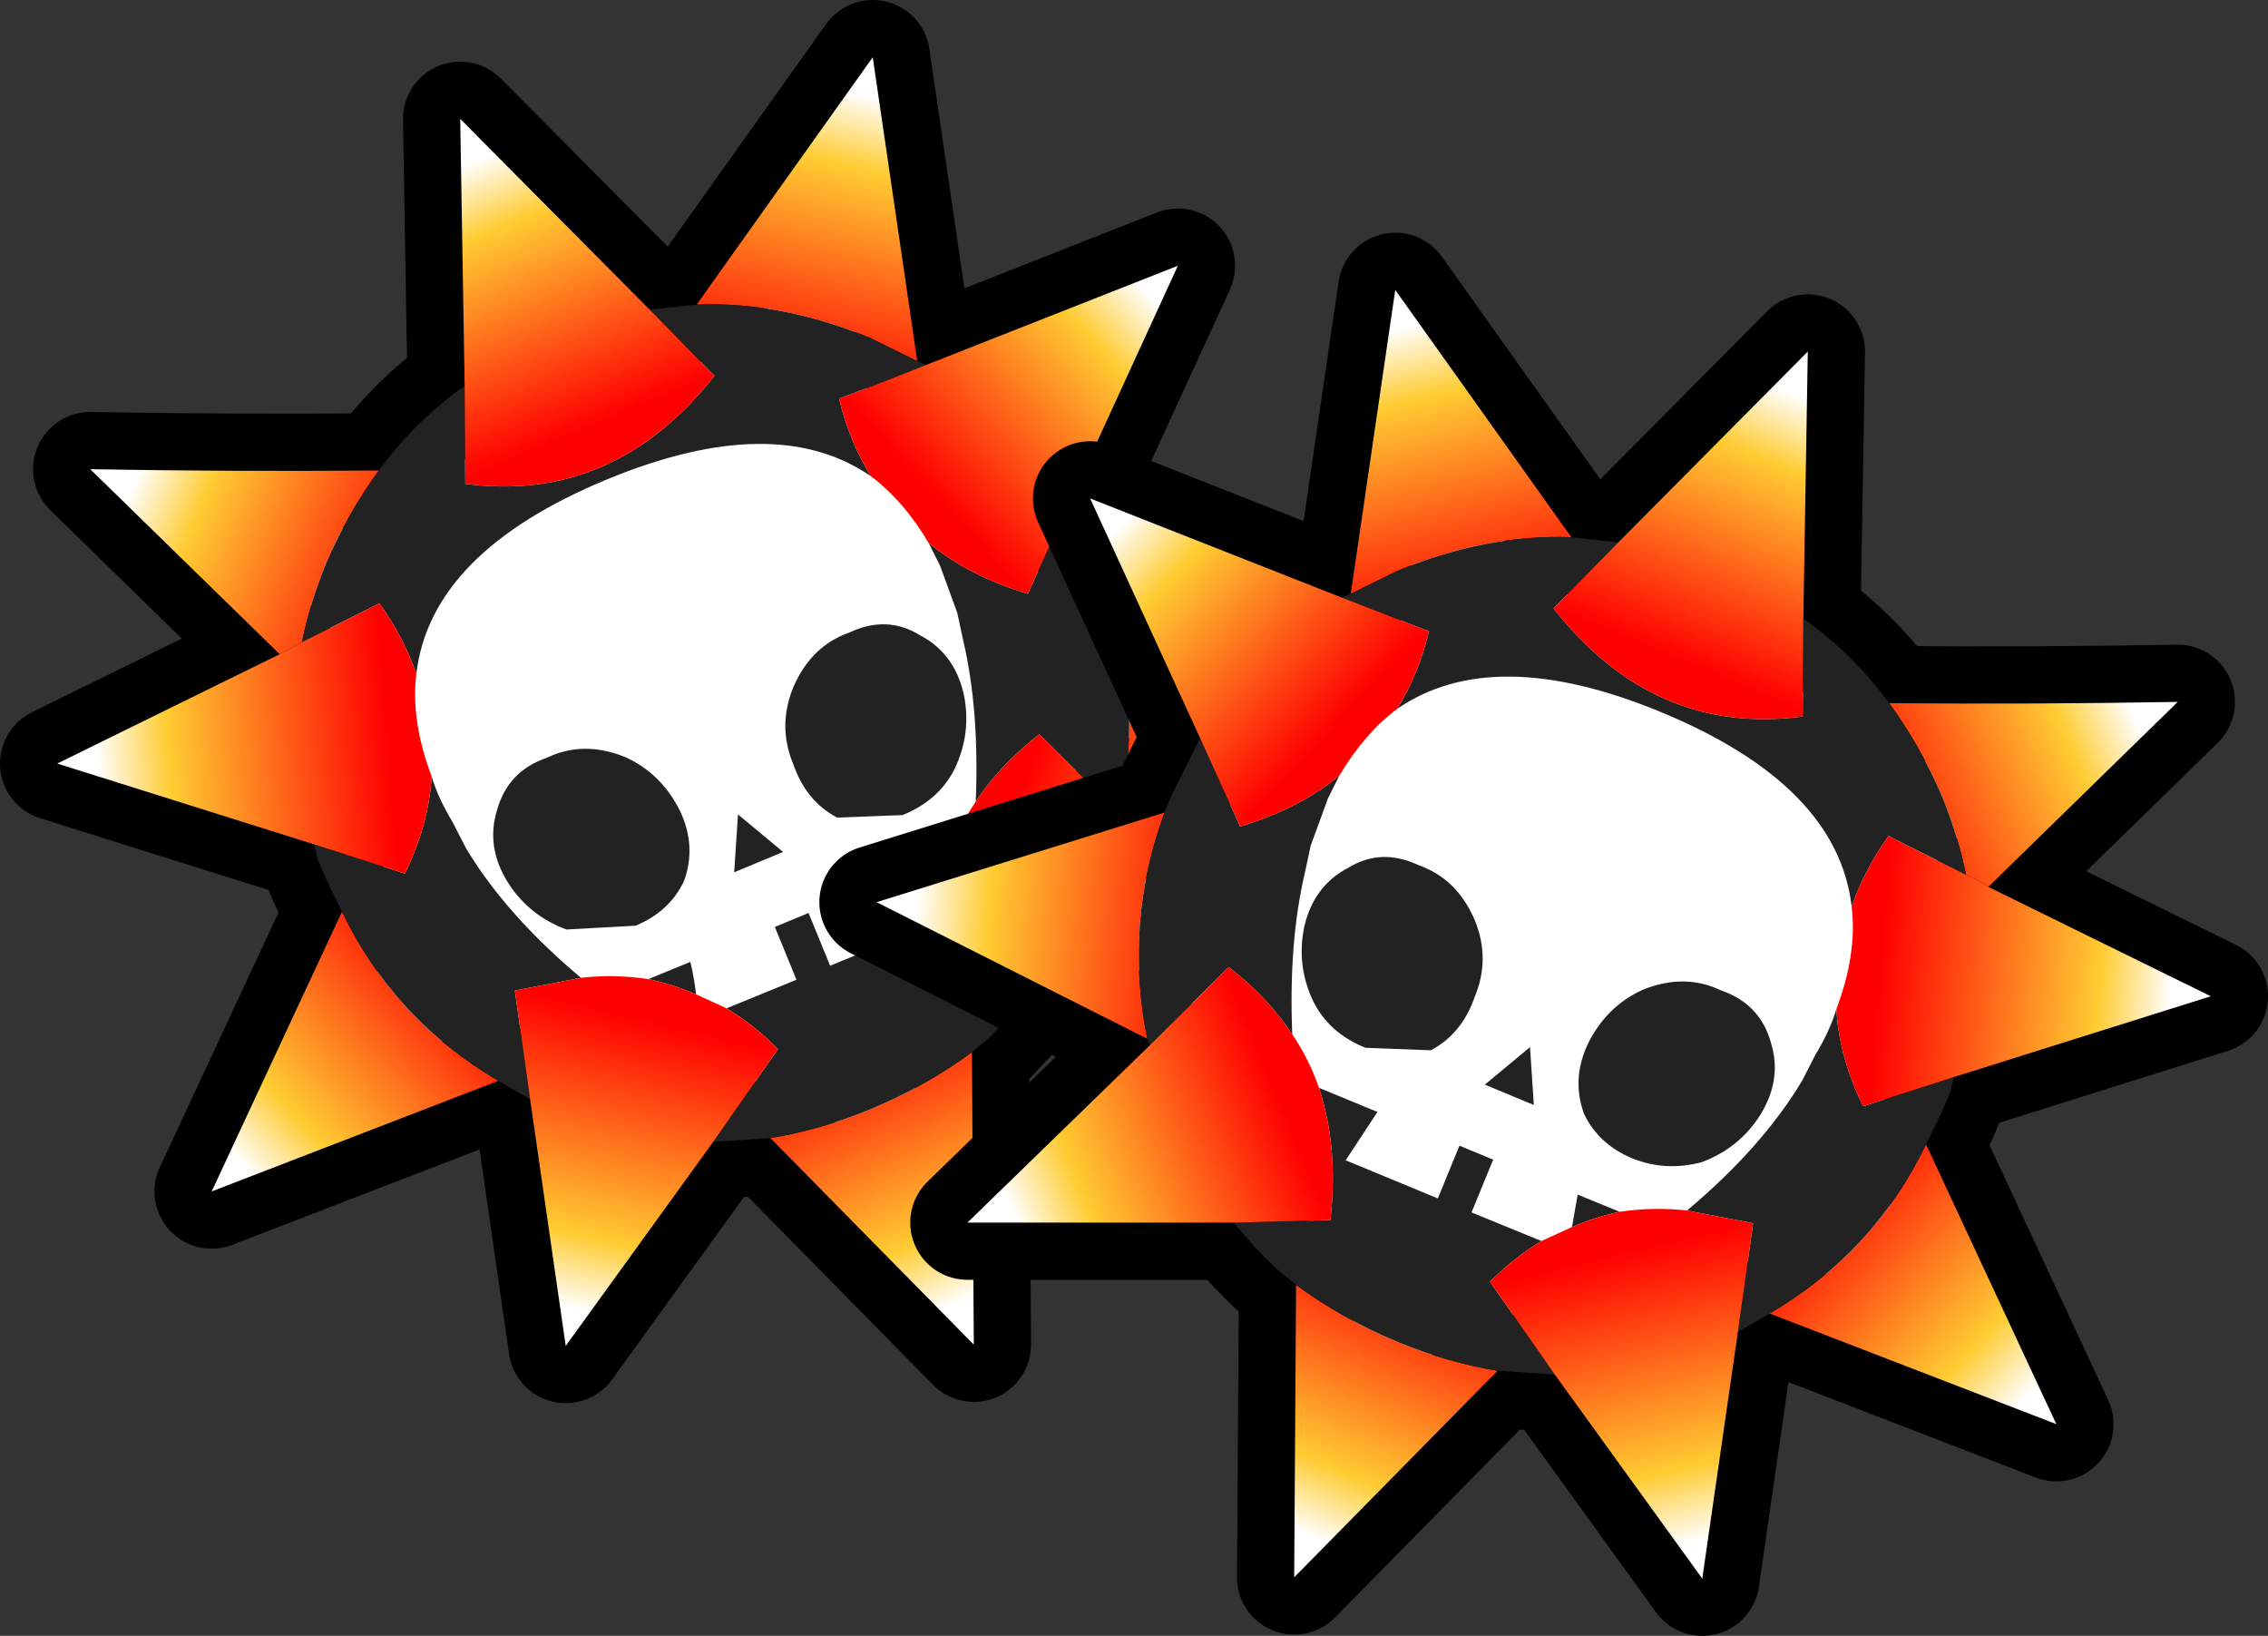 <?xml version="1.0" encoding="UTF-8" standalone="no"?>
<svg xmlns:xlink="http://www.w3.org/1999/xlink" height="128.65px" width="178.4px" xmlns="http://www.w3.org/2000/svg">
  <rect width="100%" height="100%" fill="#333333" stroke="none"/>
  <g transform="matrix(1.0, 0.0, 0.0, 1.0, 207.6, 162.5)">
    <path d="M-152.8 -138.55 L-138.95 -158.0 -135.45 -134.1 -134.75 -133.8 -114.95 -141.6 -123.6 -122.75 Q-122.3 -120.55 -121.35 -118.25 L-120.8 -116.9 -98.15 -109.85 Q-108.7 -104.5 -119.45 -99.1 L-119.65 -98.6 -105.3 -84.65 -126.25 -84.65 -129.75 -80.9 -131.15 -79.75 -131.0 -56.75 -147.0 -73.0 -151.5 -72.7 -163.1 -56.65 -165.9 -76.05 -168.4 -77.5 -190.95 -68.8 -180.7 -90.8 -181.9 -93.25 -182.6 -94.9 -182.9 -96.1 -203.1 -102.45 -185.6 -111.05 -200.5 -125.6 Q-189.2 -125.4 -177.8 -125.5 -174.95 -129.4 -171.05 -132.15 L-171.4 -153.15 -156.5 -138.15 -152.8 -138.55" fill="#ffffff" fill-rule="evenodd" stroke="none"/>
    <path d="M-152.8 -138.55 L-138.95 -158.0 -135.45 -134.1 -134.75 -133.8 -114.95 -141.6 -123.6 -122.75 Q-122.3 -120.55 -121.35 -118.25 L-120.8 -116.9 -98.15 -109.85 Q-108.7 -104.5 -119.45 -99.1 L-119.65 -98.6 -105.3 -84.65 -126.25 -84.65 -129.75 -80.9 -131.15 -79.75 -131.0 -56.75 -147.0 -73.0 -151.5 -72.7 -163.1 -56.65 -165.9 -76.05 -168.4 -77.5 -190.95 -68.8 -180.7 -90.8 -181.9 -93.25 -182.6 -94.9 -182.9 -96.1 -203.1 -102.45 -185.6 -111.05 -200.5 -125.6 Q-189.2 -125.4 -177.8 -125.5 -174.95 -129.4 -171.05 -132.15 L-171.4 -153.15 -156.5 -138.15 -152.8 -138.55 Z" fill="none" stroke="#000000" stroke-linecap="round" stroke-linejoin="round" stroke-width="9.0"/>
    <path d="M-174.85 -109.5 Q-173.75 -119.05 -159.85 -124.8 -146.65 -130.25 -139.1 -125.05 -136.55 -123.15 -134.55 -119.8 L-133.65 -118.0 -132.3 -114.3 -131.85 -112.2 Q-130.55 -106.7 -130.85 -99.45 -132.15 -97.55 -132.95 -95.25 L-137.55 -93.35 -135.05 -89.55 -142.3 -86.55 -144.0 -90.7 -146.65 -89.6 -144.95 -85.45 -150.45 -83.2 -152.85 -84.3 Q-153.0 -85.65 -153.3 -86.85 L-156.6 -85.5 Q-159.3 -85.9 -161.9 -85.6 -167.8 -90.55 -170.95 -95.8 L-172.0 -97.85 Q-173.15 -99.75 -173.65 -101.45 -175.3 -105.8 -174.85 -109.5 M-135.25 -112.55 Q-137.85 -114.15 -140.8 -112.75 -143.8 -111.7 -145.2 -108.45 -146.45 -105.4 -145.2 -102.4 -144.2 -99.5 -141.75 -98.2 L-136.6 -98.4 Q-133.75 -99.55 -132.5 -102.05 -131.15 -104.9 -131.8 -107.95 -132.55 -111.15 -135.25 -112.55 M-149.55 -98.45 L-149.85 -93.9 -146.0 -95.5 -149.55 -98.45 M-158.4 -102.95 Q-161.7 -104.3 -164.6 -102.9 -167.65 -101.85 -168.5 -98.8 -169.4 -95.9 -167.65 -93.1 -166.0 -90.5 -163.05 -89.4 L-157.6 -89.7 Q-154.95 -90.8 -153.8 -93.2 -152.8 -95.95 -154.1 -98.7 -155.55 -101.65 -158.4 -102.95" fill="#ffffff" fill-rule="evenodd" stroke="none"/>
    <path d="M-135.45 -134.1 L-139.1 -135.9 Q-146.1 -138.8 -152.8 -138.55 L-138.95 -158.0 -135.45 -134.1" fill="url(#gradient0)" fill-rule="evenodd" stroke="none"/>
    <path d="M-131.15 -79.75 L-131.0 -56.75 -147.0 -73.0 Q-143.0 -73.65 -139.05 -75.3 -134.75 -77.1 -131.15 -79.75" fill="url(#gradient1)" fill-rule="evenodd" stroke="none"/>
    <path d="M-120.8 -116.9 L-98.15 -109.85 Q-108.7 -104.5 -119.45 -99.1 -117.6 -108.2 -120.8 -116.9" fill="url(#gradient2)" fill-rule="evenodd" stroke="none"/>
    <path d="M-177.8 -125.5 Q-180.25 -122.15 -181.95 -118.2 -183.2 -115.15 -183.85 -112.0 L-185.6 -111.05 -200.5 -125.6 Q-189.2 -125.4 -177.8 -125.5" fill="url(#gradient3)" fill-rule="evenodd" stroke="none"/>
    <path d="M-168.4 -77.5 L-190.95 -68.8 -180.7 -90.8 Q-176.6 -82.3 -168.4 -77.5" fill="url(#gradient4)" fill-rule="evenodd" stroke="none"/>
    <path d="M-171.05 -132.15 L-171.0 -124.45 Q-159.3 -122.9 -151.4 -132.95 L-156.5 -138.15 -152.8 -138.55 Q-146.1 -138.8 -139.1 -135.9 L-135.45 -134.1 -134.75 -133.8 Q-138.25 -132.4 -141.6 -131.15 -140.8 -127.8 -139.1 -125.05 -146.65 -130.25 -159.85 -124.8 -173.75 -119.05 -174.85 -109.5 -175.85 -112.4 -177.75 -115.05 L-183.85 -112.0 Q-183.2 -115.15 -181.95 -118.2 -180.25 -122.15 -177.8 -125.5 -174.95 -129.4 -171.05 -132.15 M-135.25 -112.55 Q-132.55 -111.15 -131.8 -107.95 -131.15 -104.9 -132.5 -102.05 -133.75 -99.55 -136.6 -98.4 L-141.75 -98.2 Q-144.2 -99.5 -145.2 -102.4 -146.45 -105.4 -145.2 -108.45 -143.8 -111.7 -140.8 -112.75 -137.85 -114.15 -135.25 -112.55 M-134.55 -119.8 Q-131.4 -117.2 -126.75 -115.8 L-123.6 -122.75 Q-122.3 -120.55 -121.35 -118.25 L-120.8 -116.9 Q-117.6 -108.2 -119.45 -99.1 L-119.65 -98.6 -125.85 -104.75 Q-128.95 -102.35 -130.85 -99.45 -130.55 -106.7 -131.85 -112.2 L-132.3 -114.3 -133.65 -118.0 -134.55 -119.8 M-126.25 -84.65 L-129.75 -80.9 -131.15 -79.75 Q-134.75 -77.1 -139.05 -75.3 -143.0 -73.65 -147.0 -73.0 L-151.5 -72.7 -146.4 -80.0 Q-148.35 -81.95 -150.45 -83.2 L-144.95 -85.45 -146.65 -89.6 -144.0 -90.7 -142.3 -86.55 -135.05 -89.55 -137.55 -93.35 -132.95 -95.25 Q-134.5 -90.55 -133.85 -84.85 L-126.25 -84.65 M-165.9 -76.05 L-168.4 -77.5 Q-176.6 -82.3 -180.7 -90.8 L-181.9 -93.25 -182.6 -94.9 -182.9 -96.1 -175.75 -93.8 Q-173.85 -97.7 -173.65 -101.45 -173.15 -99.75 -172.0 -97.85 L-170.95 -95.8 Q-167.8 -90.55 -161.9 -85.6 L-167.1 -84.6 -165.9 -76.05 M-156.6 -85.5 L-153.3 -86.85 Q-153.0 -85.65 -152.85 -84.3 -154.7 -85.1 -156.6 -85.5 M-158.4 -102.95 Q-155.55 -101.65 -154.1 -98.7 -152.8 -95.95 -153.8 -93.2 -154.95 -90.8 -157.6 -89.7 L-163.05 -89.4 Q-166.0 -90.5 -167.65 -93.1 -169.4 -95.9 -168.5 -98.8 -167.65 -101.85 -164.6 -102.9 -161.7 -104.3 -158.4 -102.95 M-149.55 -98.45 L-146.0 -95.5 -149.85 -93.9 -149.55 -98.45" fill="#232222" fill-rule="evenodd" stroke="none"/>
    <path d="M-156.5 -138.15 L-151.4 -132.95 Q-159.3 -122.9 -171.0 -124.45 L-171.05 -132.15 -171.4 -153.15 -156.5 -138.15" fill="url(#gradient5)" fill-rule="evenodd" stroke="none"/>
    <path d="M-119.65 -98.6 L-105.3 -84.65 -126.25 -84.65 -133.85 -84.85 Q-134.5 -90.55 -132.95 -95.25 -132.15 -97.55 -130.85 -99.45 -128.95 -102.35 -125.85 -104.75 L-119.65 -98.6" fill="url(#gradient6)" fill-rule="evenodd" stroke="none"/>
    <path d="M-139.1 -125.05 Q-140.8 -127.8 -141.6 -131.15 -138.25 -132.4 -134.75 -133.8 L-114.95 -141.6 -123.6 -122.75 -126.75 -115.8 Q-131.4 -117.2 -134.55 -119.8 -136.55 -123.15 -139.1 -125.05" fill="url(#gradient7)" fill-rule="evenodd" stroke="none"/>
    <path d="M-183.85 -112.0 L-177.75 -115.05 Q-175.85 -112.4 -174.85 -109.5 -175.3 -105.8 -173.65 -101.45 -173.85 -97.7 -175.75 -93.8 L-182.9 -96.1 -203.1 -102.45 -185.6 -111.05 -183.85 -112.0" fill="url(#gradient8)" fill-rule="evenodd" stroke="none"/>
    <path d="M-151.5 -72.7 L-163.1 -56.65 -165.9 -76.05 -167.1 -84.6 -161.9 -85.6 Q-159.3 -85.9 -156.6 -85.5 -154.7 -85.1 -152.85 -84.3 L-150.45 -83.2 Q-148.35 -81.95 -146.4 -80.0 L-151.5 -72.7" fill="url(#gradient9)" fill-rule="evenodd" stroke="none"/>
    <path d="M-84.0 -120.25 L-97.85 -139.7 -101.35 -115.8 -102.05 -115.5 -121.85 -123.3 -113.2 -104.45 -115.45 -99.95 -116.0 -98.6 -138.65 -91.55 -117.35 -80.8 -117.15 -80.3 -131.5 -66.35 -110.55 -66.35 Q-108.9 -64.3 -107.05 -62.6 L-105.65 -61.45 -105.8 -38.45 -89.8 -54.7 -85.3 -54.4 -73.7 -38.35 -70.9 -57.75 -68.4 -59.2 -45.85 -50.5 -56.1 -72.5 -54.9 -74.95 -54.2 -76.6 -53.9 -77.8 -33.7 -84.15 -51.2 -92.75 -36.3 -107.3 Q-47.6 -107.1 -59.0 -107.2 -61.85 -111.1 -65.75 -113.85 L-65.4 -134.85 -80.3 -119.85 -84.0 -120.25" fill="#ffffff" fill-rule="evenodd" stroke="none"/>
    <path d="M-84.0 -120.25 L-97.85 -139.7 -101.35 -115.8 -102.05 -115.5 -121.85 -123.3 -113.2 -104.45 -115.45 -99.95 -116.0 -98.6 -138.65 -91.55 -117.35 -80.8 -117.15 -80.3 -131.5 -66.35 -110.55 -66.35 Q-108.9 -64.3 -107.05 -62.6 L-105.65 -61.45 -105.8 -38.45 -89.8 -54.7 -85.3 -54.4 -73.7 -38.35 -70.9 -57.75 -68.4 -59.2 -45.85 -50.5 -56.1 -72.5 -54.9 -74.95 -54.2 -76.6 -53.9 -77.8 -33.7 -84.15 -51.2 -92.75 -36.3 -107.3 Q-47.6 -107.1 -59.0 -107.2 -61.85 -111.1 -65.75 -113.85 L-65.4 -134.85 -80.3 -119.85 -84.0 -120.25 Z" fill="none" stroke="#000000" stroke-linecap="round" stroke-linejoin="round" stroke-width="9.0"/>
    <path d="M-61.95 -91.2 Q-63.05 -100.75 -76.95 -106.5 -90.15 -111.95 -97.7 -106.75 -100.25 -104.85 -102.25 -101.5 L-103.15 -99.7 -104.5 -96.0 -104.95 -93.9 Q-106.25 -88.4 -105.95 -81.15 -104.65 -79.25 -103.85 -76.95 L-99.25 -75.05 -101.75 -71.25 -94.5 -68.25 -92.8 -72.4 -90.15 -71.3 -91.85 -67.15 -86.35 -64.9 -83.95 -66.0 -83.5 -68.55 -80.2 -67.2 Q-77.5 -67.6 -74.9 -67.3 -69.0 -72.25 -65.85 -77.5 L-64.8 -79.55 Q-63.65 -81.45 -63.15 -83.15 -61.5 -87.5 -61.95 -91.2 M-96.0 -94.45 Q-93.0 -93.4 -91.6 -90.15 -90.35 -87.1 -91.6 -84.1 -92.6 -81.2 -95.05 -79.9 L-100.2 -80.1 Q-103.05 -81.25 -104.3 -83.75 -105.65 -86.6 -105.0 -89.65 -104.25 -92.85 -101.55 -94.25 -98.95 -95.85 -96.0 -94.45 M-87.25 -80.15 L-86.95 -75.6 -90.8 -77.2 -87.25 -80.15 M-78.4 -84.65 Q-75.1 -86.0 -72.2 -84.6 -69.15 -83.55 -68.3 -80.5 -67.4 -77.6 -69.15 -74.8 -70.8 -72.2 -73.75 -71.1 -76.6 -70.35 -79.2 -71.4 -81.85 -72.5 -83.0 -74.9 -84.0 -77.65 -82.7 -80.4 -81.25 -83.35 -78.4 -84.65" fill="#ffffff" fill-rule="evenodd" stroke="none"/>
    <path d="M-101.35 -115.8 L-97.7 -117.6 Q-90.7 -120.5 -84.0 -120.25 L-97.85 -139.7 -101.35 -115.8" fill="url(#gradient10)" fill-rule="evenodd" stroke="none"/>
    <path d="M-105.65 -61.45 L-105.8 -38.45 -89.8 -54.7 Q-93.8 -55.35 -97.75 -57.0 -102.05 -58.8 -105.65 -61.45" fill="url(#gradient11)" fill-rule="evenodd" stroke="none"/>
    <path d="M-116.0 -98.6 L-138.65 -91.55 -117.35 -80.8 Q-119.2 -89.9 -116.0 -98.6" fill="url(#gradient12)" fill-rule="evenodd" stroke="none"/>
    <path d="M-59.0 -107.2 Q-56.55 -103.85 -54.85 -99.9 -53.6 -96.85 -52.95 -93.7 -52.0 -93.3 -51.2 -92.75 L-36.3 -107.3 Q-47.6 -107.1 -59.0 -107.2" fill="url(#gradient13)" fill-rule="evenodd" stroke="none"/>
    <path d="M-68.4 -59.2 L-45.85 -50.5 -56.1 -72.5 Q-60.2 -64.0 -68.4 -59.2" fill="url(#gradient14)" fill-rule="evenodd" stroke="none"/>
    <path d="M-65.75 -113.85 L-65.8 -106.15 Q-77.5 -104.6 -85.4 -114.65 L-80.3 -119.85 -84.0 -120.25 Q-90.7 -120.5 -97.7 -117.6 L-101.35 -115.8 -102.05 -115.5 -95.2 -112.85 Q-96.0 -109.5 -97.7 -106.75 -90.15 -111.95 -76.95 -106.5 -63.05 -100.75 -61.95 -91.2 -60.95 -94.1 -59.05 -96.75 L-52.95 -93.7 Q-53.6 -96.85 -54.85 -99.9 -56.55 -103.85 -59.0 -107.2 -61.85 -111.1 -65.75 -113.85 M-96.0 -94.45 Q-98.95 -95.85 -101.55 -94.25 -104.25 -92.85 -105.0 -89.65 -105.65 -86.6 -104.3 -83.75 -103.05 -81.25 -100.2 -80.1 L-95.05 -79.9 Q-92.6 -81.2 -91.6 -84.1 -90.35 -87.1 -91.6 -90.15 -93.0 -93.4 -96.0 -94.45 M-102.25 -101.5 Q-105.4 -98.9 -110.05 -97.5 L-113.2 -104.45 -115.45 -99.95 -116.0 -98.6 Q-119.2 -89.9 -117.35 -80.8 L-117.15 -80.3 -110.95 -86.45 Q-107.85 -84.05 -105.95 -81.15 -106.25 -88.4 -104.95 -93.9 L-104.5 -96.0 -103.15 -99.7 -102.25 -101.5 M-110.55 -66.35 Q-108.9 -64.3 -107.05 -62.6 L-105.65 -61.45 Q-102.05 -58.8 -97.75 -57.0 -93.8 -55.35 -89.8 -54.7 L-85.3 -54.4 -90.4 -61.7 Q-88.45 -63.65 -86.35 -64.9 L-91.85 -67.15 -90.15 -71.3 -92.8 -72.4 -94.5 -68.25 -101.75 -71.25 -99.25 -75.05 -103.85 -76.95 Q-102.3 -72.25 -102.95 -66.55 L-110.55 -66.35 M-70.9 -57.75 L-68.4 -59.2 Q-60.2 -64.0 -56.1 -72.5 L-54.9 -74.95 -54.2 -76.6 -53.9 -77.8 -61.05 -75.5 Q-62.95 -79.4 -63.15 -83.15 -63.65 -81.45 -64.8 -79.55 L-65.85 -77.5 Q-69.0 -72.25 -74.9 -67.3 L-69.7 -66.3 -70.9 -57.75 M-80.2 -67.2 L-83.5 -68.55 -83.95 -66.0 Q-82.1 -66.8 -80.2 -67.2 M-78.4 -84.65 Q-81.25 -83.35 -82.7 -80.4 -84.0 -77.65 -83.0 -74.9 -81.85 -72.5 -79.2 -71.4 -76.6 -70.35 -73.75 -71.1 -70.8 -72.2 -69.15 -74.8 -67.4 -77.6 -68.3 -80.5 -69.15 -83.55 -72.2 -84.6 -75.1 -86.0 -78.4 -84.65 M-87.25 -80.15 L-90.8 -77.2 -86.95 -75.6 -87.25 -80.15" fill="#232222" fill-rule="evenodd" stroke="none"/>
    <path d="M-80.3 -119.85 L-85.4 -114.65 Q-77.5 -104.6 -65.8 -106.15 L-65.75 -113.85 -65.4 -134.85 -80.3 -119.85" fill="url(#gradient15)" fill-rule="evenodd" stroke="none"/>
    <path d="M-117.15 -80.3 L-131.5 -66.35 -110.55 -66.35 -102.95 -66.55 Q-102.3 -72.25 -103.85 -76.95 -104.65 -79.25 -105.95 -81.15 -107.85 -84.05 -110.95 -86.45 L-117.15 -80.3" fill="url(#gradient16)" fill-rule="evenodd" stroke="none"/>
    <path d="M-97.7 -106.75 Q-96.0 -109.5 -95.2 -112.85 L-102.05 -115.5 -121.85 -123.3 -113.2 -104.45 -110.05 -97.5 Q-105.4 -98.9 -102.25 -101.5 -100.25 -104.85 -97.7 -106.75" fill="url(#gradient17)" fill-rule="evenodd" stroke="none"/>
    <path d="M-52.95 -93.7 L-59.05 -96.75 Q-60.95 -94.1 -61.95 -91.2 -61.5 -87.5 -63.15 -83.15 -62.95 -79.4 -61.05 -75.5 L-53.9 -77.8 -33.7 -84.15 -51.2 -92.75 Q-52.0 -93.3 -52.95 -93.7" fill="url(#gradient18)" fill-rule="evenodd" stroke="none"/>
    <path d="M-85.3 -54.4 L-73.7 -38.35 -70.9 -57.75 -69.7 -66.3 -74.9 -67.3 Q-77.5 -67.6 -80.2 -67.2 -82.1 -66.8 -83.95 -66.0 L-86.35 -64.9 Q-88.45 -63.65 -90.4 -61.7 L-85.3 -54.4" fill="url(#gradient19)" fill-rule="evenodd" stroke="none"/>
  </g>
  <defs>
    <linearGradient gradientTransform="matrix(-0.003, 0.014, -0.038, -0.009, -142.55, -143.75)" gradientUnits="userSpaceOnUse" id="gradient0" spreadMethod="pad" x1="-819.2" x2="819.2">
      <stop offset="0.0" stop-color="#ffffff"/>
      <stop offset="0.247" stop-color="#ffcc33"/>
      <stop offset="1.0" stop-color="#ff0000"/>
    </linearGradient>
    <linearGradient gradientTransform="matrix(-0.005, -0.013, 0.036, -0.015, -136.65, -70.5)" gradientUnits="userSpaceOnUse" id="gradient1" spreadMethod="pad" x1="-819.2" x2="819.2">
      <stop offset="0.0" stop-color="#ffffff"/>
      <stop offset="0.247" stop-color="#ffcc33"/>
      <stop offset="1.0" stop-color="#ff0000"/>
    </linearGradient>
    <linearGradient gradientTransform="matrix(-0.014, 0.001, -0.003, -0.039, -112.75, -108.65)" gradientUnits="userSpaceOnUse" id="gradient2" spreadMethod="pad" x1="-819.2" x2="819.2">
      <stop offset="0.0" stop-color="#ffffff"/>
      <stop offset="0.247" stop-color="#ffcc33"/>
      <stop offset="1.0" stop-color="#ff0000"/>
    </linearGradient>
    <linearGradient gradientTransform="matrix(0.013, 0.005, -0.015, 0.036, -186.7, -119.9)" gradientUnits="userSpaceOnUse" id="gradient3" spreadMethod="pad" x1="-819.2" x2="819.2">
      <stop offset="0.0" stop-color="#ffffff"/>
      <stop offset="0.247" stop-color="#ffcc33"/>
      <stop offset="1.0" stop-color="#ff0000"/>
    </linearGradient>
    <linearGradient gradientTransform="matrix(0.01, -0.01, 0.027, 0.029, -180.2, -78.85)" gradientUnits="userSpaceOnUse" id="gradient4" spreadMethod="pad" x1="-819.2" x2="819.2">
      <stop offset="0.0" stop-color="#ffffff"/>
      <stop offset="0.247" stop-color="#ffcc33"/>
      <stop offset="1.0" stop-color="#ff0000"/>
    </linearGradient>
    <linearGradient gradientTransform="matrix(0.005, 0.013, -0.036, 0.015, -165.75, -139.4)" gradientUnits="userSpaceOnUse" id="gradient5" spreadMethod="pad" x1="-819.2" x2="819.2">
      <stop offset="0.0" stop-color="#ffffff"/>
      <stop offset="0.247" stop-color="#ffcc33"/>
      <stop offset="1.0" stop-color="#ff0000"/>
    </linearGradient>
    <linearGradient gradientTransform="matrix(-0.013, -0.005, 0.015, -0.036, -119.1, -90.35)" gradientUnits="userSpaceOnUse" id="gradient6" spreadMethod="pad" x1="-819.2" x2="819.2">
      <stop offset="0.0" stop-color="#ffffff"/>
      <stop offset="0.247" stop-color="#ffcc33"/>
      <stop offset="1.0" stop-color="#ff0000"/>
    </linearGradient>
    <linearGradient gradientTransform="matrix(-0.01, 0.01, -0.027, -0.029, -125.7, -131.55)" gradientUnits="userSpaceOnUse" id="gradient7" spreadMethod="pad" x1="-819.2" x2="819.2">
      <stop offset="0.0" stop-color="#ffffff"/>
      <stop offset="0.247" stop-color="#ffcc33"/>
      <stop offset="1.0" stop-color="#ff0000"/>
    </linearGradient>
    <linearGradient gradientTransform="matrix(0.014, -0.001, 0.003, 0.039, -188.55, -103.65)" gradientUnits="userSpaceOnUse" id="gradient8" spreadMethod="pad" x1="-819.2" x2="819.2">
      <stop offset="0.0" stop-color="#ffffff"/>
      <stop offset="0.247" stop-color="#ffcc33"/>
      <stop offset="1.0" stop-color="#ff0000"/>
    </linearGradient>
    <linearGradient gradientTransform="matrix(0.003, -0.014, 0.038, 0.009, -159.5, -70.9)" gradientUnits="userSpaceOnUse" id="gradient9" spreadMethod="pad" x1="-819.2" x2="819.2">
      <stop offset="0.0" stop-color="#ffffff"/>
      <stop offset="0.247" stop-color="#ffcc33"/>
      <stop offset="1.0" stop-color="#ff0000"/>
    </linearGradient>
    <linearGradient gradientTransform="matrix(0.003, 0.014, 0.038, -0.009, -94.25, -125.45)" gradientUnits="userSpaceOnUse" id="gradient10" spreadMethod="pad" x1="-819.2" x2="819.2">
      <stop offset="0.0" stop-color="#ffffff"/>
      <stop offset="0.247" stop-color="#ffcc33"/>
      <stop offset="1.0" stop-color="#ff0000"/>
    </linearGradient>
    <linearGradient gradientTransform="matrix(0.005, -0.013, -0.036, -0.015, -100.15, -52.2)" gradientUnits="userSpaceOnUse" id="gradient11" spreadMethod="pad" x1="-819.2" x2="819.2">
      <stop offset="0.0" stop-color="#ffffff"/>
      <stop offset="0.247" stop-color="#ffcc33"/>
      <stop offset="1.0" stop-color="#ff0000"/>
    </linearGradient>
    <linearGradient gradientTransform="matrix(0.014, 0.001, 0.003, -0.039, -124.05, -90.35)" gradientUnits="userSpaceOnUse" id="gradient12" spreadMethod="pad" x1="-819.2" x2="819.2">
      <stop offset="0.0" stop-color="#ffffff"/>
      <stop offset="0.247" stop-color="#ffcc33"/>
      <stop offset="1.0" stop-color="#ff0000"/>
    </linearGradient>
    <linearGradient gradientTransform="matrix(-0.013, 0.005, 0.015, 0.036, -50.1, -101.6)" gradientUnits="userSpaceOnUse" id="gradient13" spreadMethod="pad" x1="-819.2" x2="819.2">
      <stop offset="0.0" stop-color="#ffffff"/>
      <stop offset="0.247" stop-color="#ffcc33"/>
      <stop offset="1.0" stop-color="#ff0000"/>
    </linearGradient>
    <linearGradient gradientTransform="matrix(-0.01, -0.01, -0.027, 0.029, -56.6, -60.55)" gradientUnits="userSpaceOnUse" id="gradient14" spreadMethod="pad" x1="-819.2" x2="819.2">
      <stop offset="0.0" stop-color="#ffffff"/>
      <stop offset="0.247" stop-color="#ffcc33"/>
      <stop offset="1.0" stop-color="#ff0000"/>
    </linearGradient>
    <linearGradient gradientTransform="matrix(-0.005, 0.013, 0.036, 0.015, -71.05, -121.1)" gradientUnits="userSpaceOnUse" id="gradient15" spreadMethod="pad" x1="-819.2" x2="819.2">
      <stop offset="0.0" stop-color="#ffffff"/>
      <stop offset="0.247" stop-color="#ffcc33"/>
      <stop offset="1.0" stop-color="#ff0000"/>
    </linearGradient>
    <linearGradient gradientTransform="matrix(0.013, -0.005, -0.015, -0.036, -117.7, -72.05)" gradientUnits="userSpaceOnUse" id="gradient16" spreadMethod="pad" x1="-819.2" x2="819.2">
      <stop offset="0.0" stop-color="#ffffff"/>
      <stop offset="0.247" stop-color="#ffcc33"/>
      <stop offset="1.0" stop-color="#ff0000"/>
    </linearGradient>
    <linearGradient gradientTransform="matrix(0.01, 0.01, 0.027, -0.029, -111.1, -113.25)" gradientUnits="userSpaceOnUse" id="gradient17" spreadMethod="pad" x1="-819.2" x2="819.2">
      <stop offset="0.0" stop-color="#ffffff"/>
      <stop offset="0.247" stop-color="#ffcc33"/>
      <stop offset="1.0" stop-color="#ff0000"/>
    </linearGradient>
    <linearGradient gradientTransform="matrix(-0.014, -0.001, -0.003, 0.039, -48.25, -85.35)" gradientUnits="userSpaceOnUse" id="gradient18" spreadMethod="pad" x1="-819.2" x2="819.2">
      <stop offset="0.0" stop-color="#ffffff"/>
      <stop offset="0.247" stop-color="#ffcc33"/>
      <stop offset="1.0" stop-color="#ff0000"/>
    </linearGradient>
    <linearGradient gradientTransform="matrix(-0.003, -0.014, -0.038, 0.009, -77.3, -52.6)" gradientUnits="userSpaceOnUse" id="gradient19" spreadMethod="pad" x1="-819.2" x2="819.2">
      <stop offset="0.0" stop-color="#ffffff"/>
      <stop offset="0.247" stop-color="#ffcc33"/>
      <stop offset="1.0" stop-color="#ff0000"/>
    </linearGradient>
  </defs>
</svg>
